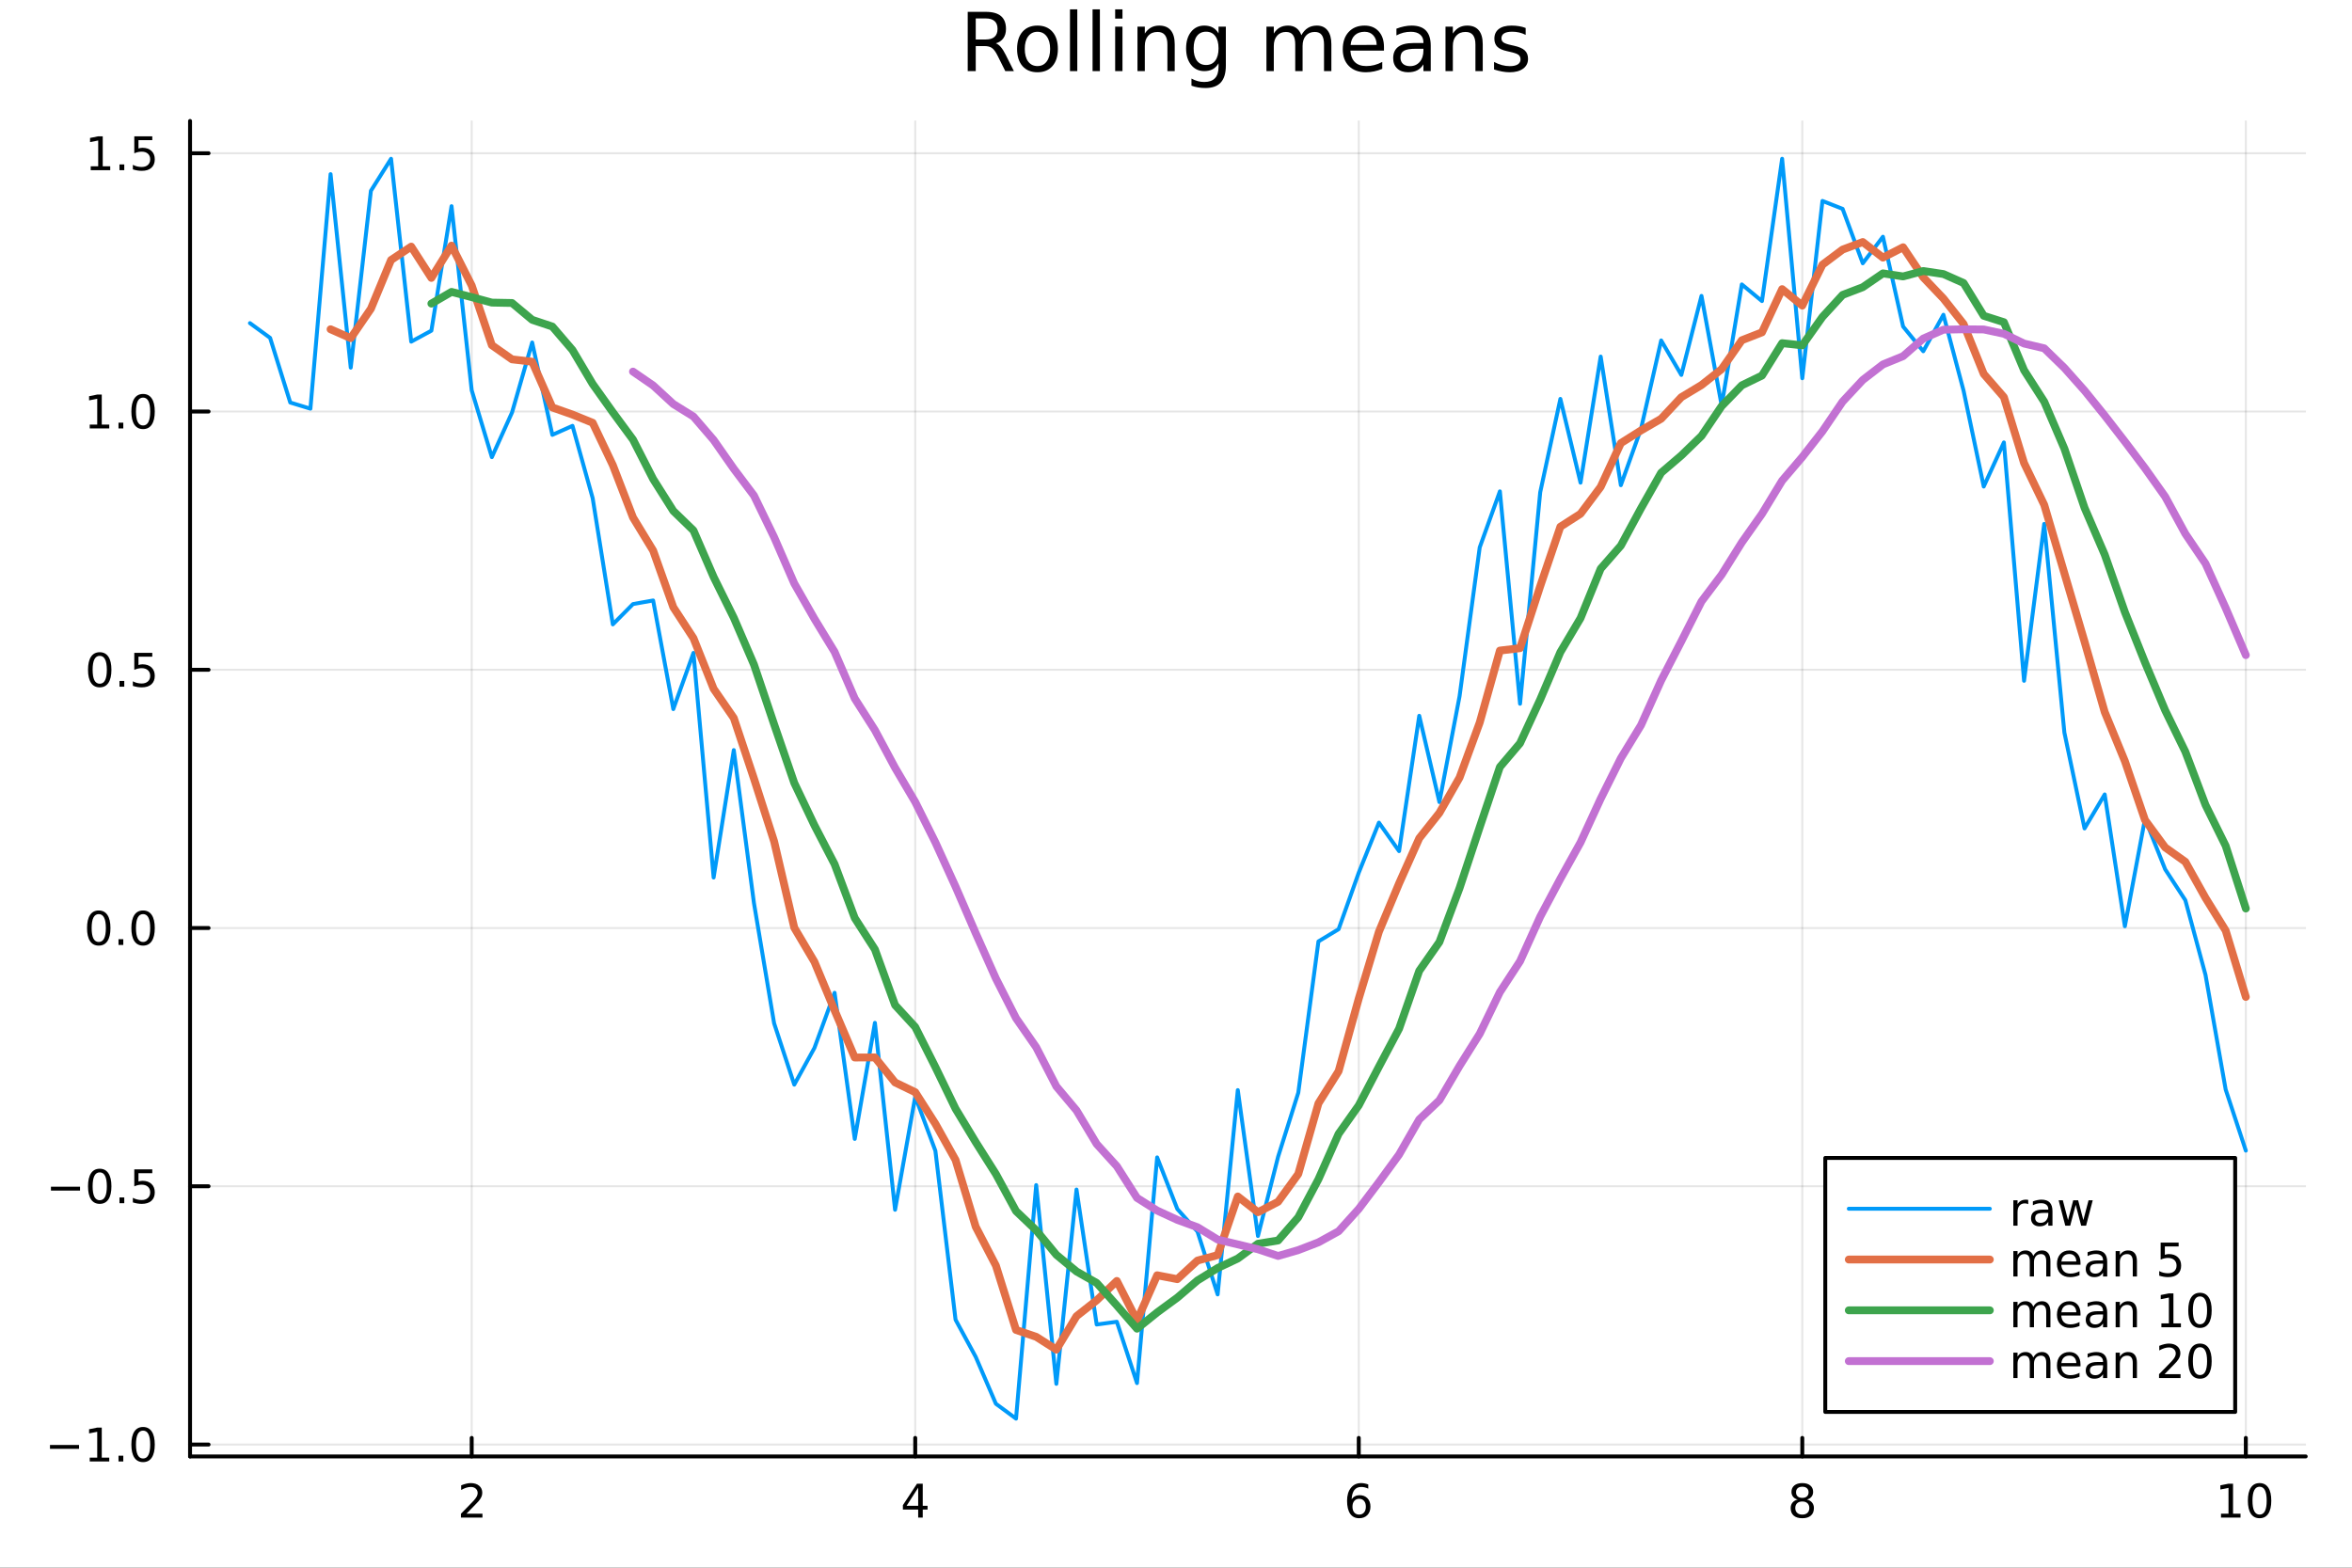 <?xml version="1.0" encoding="utf-8"?>
<svg xmlns="http://www.w3.org/2000/svg" xmlns:xlink="http://www.w3.org/1999/xlink" width="600" height="400" viewBox="0 0 2400 1600">
<rect x="0" y="0" width="2400" height="1600" fill="#333333" stroke="none"/>
<defs>
  <clipPath id="clip400">
    <rect x="0" y="0" width="2400" height="1600"/>
  </clipPath>
</defs>
<path clip-path="url(#clip400)" d="M0 1600 L2400 1600 L2400 0 L0 0  Z" fill="#ffffff" fill-rule="evenodd" fill-opacity="1"/>
<defs>
  <clipPath id="clip401">
    <rect x="480" y="0" width="1681" height="1600"/>
  </clipPath>
</defs>
<path clip-path="url(#clip400)" d="M193.936 1486.45 L2352.76 1486.45 L2352.76 123.472 L193.936 123.472  Z" fill="#ffffff" fill-rule="evenodd" fill-opacity="1"/>
<defs>
  <clipPath id="clip402">
    <rect x="193" y="123" width="2160" height="1364"/>
  </clipPath>
</defs>
<polyline clip-path="url(#clip402)" style="stroke:#000000; stroke-linecap:round; stroke-linejoin:round; stroke-width:2; stroke-opacity:0.1; fill:none" points="481.326,1486.45 481.326,123.472 "/>
<polyline clip-path="url(#clip402)" style="stroke:#000000; stroke-linecap:round; stroke-linejoin:round; stroke-width:2; stroke-opacity:0.1; fill:none" points="933.909,1486.45 933.909,123.472 "/>
<polyline clip-path="url(#clip402)" style="stroke:#000000; stroke-linecap:round; stroke-linejoin:round; stroke-width:2; stroke-opacity:0.1; fill:none" points="1386.49,1486.45 1386.49,123.472 "/>
<polyline clip-path="url(#clip402)" style="stroke:#000000; stroke-linecap:round; stroke-linejoin:round; stroke-width:2; stroke-opacity:0.1; fill:none" points="1839.07,1486.45 1839.07,123.472 "/>
<polyline clip-path="url(#clip402)" style="stroke:#000000; stroke-linecap:round; stroke-linejoin:round; stroke-width:2; stroke-opacity:0.1; fill:none" points="2291.66,1486.45 2291.66,123.472 "/>
<polyline clip-path="url(#clip400)" style="stroke:#000000; stroke-linecap:round; stroke-linejoin:round; stroke-width:4; stroke-opacity:1; fill:none" points="193.936,1486.45 2352.76,1486.45 "/>
<polyline clip-path="url(#clip400)" style="stroke:#000000; stroke-linecap:round; stroke-linejoin:round; stroke-width:4; stroke-opacity:1; fill:none" points="481.326,1486.45 481.326,1467.55 "/>
<polyline clip-path="url(#clip400)" style="stroke:#000000; stroke-linecap:round; stroke-linejoin:round; stroke-width:4; stroke-opacity:1; fill:none" points="933.909,1486.45 933.909,1467.55 "/>
<polyline clip-path="url(#clip400)" style="stroke:#000000; stroke-linecap:round; stroke-linejoin:round; stroke-width:4; stroke-opacity:1; fill:none" points="1386.49,1486.45 1386.49,1467.55 "/>
<polyline clip-path="url(#clip400)" style="stroke:#000000; stroke-linecap:round; stroke-linejoin:round; stroke-width:4; stroke-opacity:1; fill:none" points="1839.07,1486.45 1839.07,1467.55 "/>
<polyline clip-path="url(#clip400)" style="stroke:#000000; stroke-linecap:round; stroke-linejoin:round; stroke-width:4; stroke-opacity:1; fill:none" points="2291.66,1486.45 2291.66,1467.55 "/>
<path clip-path="url(#clip400)" d="M475.979 1544.91 L492.298 1544.91 L492.298 1548.85 L470.354 1548.85 L470.354 1544.91 Q473.016 1542.16 477.599 1537.53 Q482.206 1532.88 483.386 1531.53 Q485.632 1529.01 486.511 1527.27 Q487.414 1525.51 487.414 1523.82 Q487.414 1521.07 485.47 1519.33 Q483.548 1517.6 480.446 1517.6 Q478.247 1517.6 475.794 1518.36 Q473.363 1519.13 470.585 1520.68 L470.585 1515.95 Q473.409 1514.82 475.863 1514.24 Q478.317 1513.66 480.354 1513.66 Q485.724 1513.66 488.919 1516.35 Q492.113 1519.03 492.113 1523.52 Q492.113 1525.65 491.303 1527.57 Q490.516 1529.47 488.409 1532.07 Q487.831 1532.74 484.729 1535.95 Q481.627 1539.15 475.979 1544.91 Z" fill="#000000" fill-rule="nonzero" fill-opacity="1" /><path clip-path="url(#clip400)" d="M936.918 1518.36 L925.113 1536.81 L936.918 1536.81 L936.918 1518.36 M935.691 1514.29 L941.571 1514.29 L941.571 1536.81 L946.501 1536.81 L946.501 1540.7 L941.571 1540.7 L941.571 1548.85 L936.918 1548.85 L936.918 1540.7 L921.316 1540.7 L921.316 1536.19 L935.691 1514.29 Z" fill="#000000" fill-rule="nonzero" fill-opacity="1" /><path clip-path="url(#clip400)" d="M1386.9 1529.7 Q1383.75 1529.7 1381.9 1531.86 Q1380.07 1534.01 1380.07 1537.76 Q1380.07 1541.49 1381.9 1543.66 Q1383.75 1545.82 1386.9 1545.82 Q1390.04 1545.82 1391.87 1543.66 Q1393.73 1541.49 1393.73 1537.76 Q1393.73 1534.01 1391.87 1531.86 Q1390.04 1529.7 1386.9 1529.7 M1396.18 1515.05 L1396.18 1519.31 Q1394.42 1518.48 1392.61 1518.04 Q1390.83 1517.6 1389.07 1517.6 Q1384.44 1517.6 1381.99 1520.72 Q1379.56 1523.85 1379.21 1530.17 Q1380.58 1528.15 1382.64 1527.09 Q1384.7 1526 1387.17 1526 Q1392.38 1526 1395.39 1529.17 Q1398.42 1532.32 1398.42 1537.76 Q1398.42 1543.08 1395.28 1546.3 Q1392.13 1549.52 1386.9 1549.52 Q1380.9 1549.52 1377.73 1544.94 Q1374.56 1540.33 1374.56 1531.6 Q1374.56 1523.41 1378.45 1518.55 Q1382.34 1513.66 1388.89 1513.66 Q1390.65 1513.66 1392.43 1514.01 Q1394.23 1514.36 1396.18 1515.05 Z" fill="#000000" fill-rule="nonzero" fill-opacity="1" /><path clip-path="url(#clip400)" d="M1839.07 1532.44 Q1835.74 1532.44 1833.82 1534.22 Q1831.92 1536 1831.92 1539.13 Q1831.92 1542.25 1833.82 1544.03 Q1835.74 1545.82 1839.07 1545.82 Q1842.41 1545.82 1844.33 1544.03 Q1846.25 1542.23 1846.25 1539.13 Q1846.25 1536 1844.33 1534.22 Q1842.43 1532.44 1839.07 1532.44 M1834.4 1530.45 Q1831.39 1529.7 1829.7 1527.64 Q1828.03 1525.58 1828.03 1522.62 Q1828.03 1518.48 1830.97 1516.07 Q1833.94 1513.66 1839.07 1513.66 Q1844.24 1513.66 1847.18 1516.07 Q1850.12 1518.48 1850.12 1522.62 Q1850.12 1525.58 1848.43 1527.64 Q1846.76 1529.7 1843.77 1530.45 Q1847.15 1531.23 1849.03 1533.52 Q1850.93 1535.82 1850.93 1539.13 Q1850.93 1544.15 1847.85 1546.83 Q1844.79 1549.52 1839.07 1549.52 Q1833.36 1549.52 1830.28 1546.83 Q1827.22 1544.15 1827.22 1539.13 Q1827.22 1535.82 1829.12 1533.52 Q1831.02 1531.23 1834.4 1530.45 M1832.69 1523.06 Q1832.69 1525.75 1834.35 1527.25 Q1836.04 1528.76 1839.07 1528.76 Q1842.08 1528.76 1843.77 1527.25 Q1845.49 1525.75 1845.49 1523.06 Q1845.49 1520.38 1843.77 1518.87 Q1842.08 1517.37 1839.07 1517.37 Q1836.04 1517.37 1834.35 1518.87 Q1832.69 1520.38 1832.69 1523.06 Z" fill="#000000" fill-rule="nonzero" fill-opacity="1" /><path clip-path="url(#clip400)" d="M2266.34 1544.91 L2273.98 1544.91 L2273.98 1518.55 L2265.67 1520.21 L2265.67 1515.95 L2273.94 1514.29 L2278.61 1514.29 L2278.61 1544.91 L2286.25 1544.91 L2286.25 1548.85 L2266.34 1548.85 L2266.34 1544.91 Z" fill="#000000" fill-rule="nonzero" fill-opacity="1" /><path clip-path="url(#clip400)" d="M2305.7 1517.37 Q2302.09 1517.37 2300.26 1520.93 Q2298.45 1524.47 2298.45 1531.6 Q2298.45 1538.71 2300.26 1542.27 Q2302.09 1545.82 2305.7 1545.82 Q2309.33 1545.82 2311.14 1542.27 Q2312.96 1538.71 2312.96 1531.6 Q2312.96 1524.47 2311.14 1520.93 Q2309.33 1517.37 2305.7 1517.37 M2305.7 1513.66 Q2311.51 1513.66 2314.56 1518.27 Q2317.64 1522.85 2317.64 1531.6 Q2317.64 1540.33 2314.56 1544.94 Q2311.51 1549.52 2305.7 1549.52 Q2299.89 1549.52 2296.81 1544.94 Q2293.75 1540.33 2293.75 1531.6 Q2293.75 1522.85 2296.81 1518.27 Q2299.89 1513.66 2305.7 1513.66 Z" fill="#000000" fill-rule="nonzero" fill-opacity="1" /><polyline clip-path="url(#clip402)" style="stroke:#000000; stroke-linecap:round; stroke-linejoin:round; stroke-width:2; stroke-opacity:0.1; fill:none" points="193.936,1474.31 2352.76,1474.31 "/>
<polyline clip-path="url(#clip402)" style="stroke:#000000; stroke-linecap:round; stroke-linejoin:round; stroke-width:2; stroke-opacity:0.1; fill:none" points="193.936,1210.73 2352.76,1210.73 "/>
<polyline clip-path="url(#clip402)" style="stroke:#000000; stroke-linecap:round; stroke-linejoin:round; stroke-width:2; stroke-opacity:0.1; fill:none" points="193.936,947.15 2352.76,947.15 "/>
<polyline clip-path="url(#clip402)" style="stroke:#000000; stroke-linecap:round; stroke-linejoin:round; stroke-width:2; stroke-opacity:0.1; fill:none" points="193.936,683.57 2352.76,683.57 "/>
<polyline clip-path="url(#clip402)" style="stroke:#000000; stroke-linecap:round; stroke-linejoin:round; stroke-width:2; stroke-opacity:0.1; fill:none" points="193.936,419.991 2352.76,419.991 "/>
<polyline clip-path="url(#clip402)" style="stroke:#000000; stroke-linecap:round; stroke-linejoin:round; stroke-width:2; stroke-opacity:0.1; fill:none" points="193.936,156.411 2352.76,156.411 "/>
<polyline clip-path="url(#clip400)" style="stroke:#000000; stroke-linecap:round; stroke-linejoin:round; stroke-width:4; stroke-opacity:1; fill:none" points="193.936,1486.45 193.936,123.472 "/>
<polyline clip-path="url(#clip400)" style="stroke:#000000; stroke-linecap:round; stroke-linejoin:round; stroke-width:4; stroke-opacity:1; fill:none" points="193.936,1474.31 212.834,1474.31 "/>
<polyline clip-path="url(#clip400)" style="stroke:#000000; stroke-linecap:round; stroke-linejoin:round; stroke-width:4; stroke-opacity:1; fill:none" points="193.936,1210.73 212.834,1210.73 "/>
<polyline clip-path="url(#clip400)" style="stroke:#000000; stroke-linecap:round; stroke-linejoin:round; stroke-width:4; stroke-opacity:1; fill:none" points="193.936,947.15 212.834,947.15 "/>
<polyline clip-path="url(#clip400)" style="stroke:#000000; stroke-linecap:round; stroke-linejoin:round; stroke-width:4; stroke-opacity:1; fill:none" points="193.936,683.57 212.834,683.57 "/>
<polyline clip-path="url(#clip400)" style="stroke:#000000; stroke-linecap:round; stroke-linejoin:round; stroke-width:4; stroke-opacity:1; fill:none" points="193.936,419.991 212.834,419.991 "/>
<polyline clip-path="url(#clip400)" style="stroke:#000000; stroke-linecap:round; stroke-linejoin:round; stroke-width:4; stroke-opacity:1; fill:none" points="193.936,156.411 212.834,156.411 "/>
<path clip-path="url(#clip400)" d="M50.992 1474.76 L80.668 1474.76 L80.668 1478.7 L50.992 1478.7 L50.992 1474.76 Z" fill="#000000" fill-rule="nonzero" fill-opacity="1" /><path clip-path="url(#clip400)" d="M91.571 1487.65 L99.21 1487.65 L99.21 1461.29 L90.899 1462.96 L90.899 1458.7 L99.163 1457.03 L103.839 1457.03 L103.839 1487.65 L111.478 1487.65 L111.478 1491.59 L91.571 1491.59 L91.571 1487.65 Z" fill="#000000" fill-rule="nonzero" fill-opacity="1" /><path clip-path="url(#clip400)" d="M120.922 1485.71 L125.807 1485.71 L125.807 1491.59 L120.922 1491.59 L120.922 1485.71 Z" fill="#000000" fill-rule="nonzero" fill-opacity="1" /><path clip-path="url(#clip400)" d="M145.992 1460.11 Q142.381 1460.11 140.552 1463.67 Q138.746 1467.22 138.746 1474.34 Q138.746 1481.45 140.552 1485.02 Q142.381 1488.56 145.992 1488.56 Q149.626 1488.56 151.431 1485.02 Q153.26 1481.45 153.26 1474.34 Q153.26 1467.22 151.431 1463.67 Q149.626 1460.11 145.992 1460.11 M145.992 1456.4 Q151.802 1456.4 154.857 1461.01 Q157.936 1465.59 157.936 1474.34 Q157.936 1483.07 154.857 1487.68 Q151.802 1492.26 145.992 1492.26 Q140.181 1492.26 137.103 1487.68 Q134.047 1483.07 134.047 1474.34 Q134.047 1465.59 137.103 1461.01 Q140.181 1456.4 145.992 1456.4 Z" fill="#000000" fill-rule="nonzero" fill-opacity="1" /><path clip-path="url(#clip400)" d="M51.987 1211.18 L81.663 1211.18 L81.663 1215.12 L51.987 1215.12 L51.987 1211.18 Z" fill="#000000" fill-rule="nonzero" fill-opacity="1" /><path clip-path="url(#clip400)" d="M101.756 1196.53 Q98.145 1196.53 96.316 1200.09 Q94.51 1203.64 94.51 1210.76 Q94.51 1217.87 96.316 1221.44 Q98.145 1224.98 101.756 1224.98 Q105.39 1224.98 107.196 1221.44 Q109.024 1217.87 109.024 1210.76 Q109.024 1203.64 107.196 1200.09 Q105.39 1196.53 101.756 1196.53 M101.756 1192.83 Q107.566 1192.83 110.621 1197.43 Q113.7 1202.01 113.7 1210.76 Q113.7 1219.49 110.621 1224.1 Q107.566 1228.68 101.756 1228.68 Q95.946 1228.68 92.867 1224.1 Q89.811 1219.49 89.811 1210.76 Q89.811 1202.01 92.867 1197.43 Q95.946 1192.83 101.756 1192.83 Z" fill="#000000" fill-rule="nonzero" fill-opacity="1" /><path clip-path="url(#clip400)" d="M121.918 1222.13 L126.802 1222.13 L126.802 1228.01 L121.918 1228.01 L121.918 1222.13 Z" fill="#000000" fill-rule="nonzero" fill-opacity="1" /><path clip-path="url(#clip400)" d="M137.033 1193.45 L155.39 1193.45 L155.39 1197.39 L141.316 1197.39 L141.316 1205.86 Q142.334 1205.51 143.353 1205.35 Q144.371 1205.16 145.39 1205.16 Q151.177 1205.16 154.556 1208.33 Q157.936 1211.51 157.936 1216.92 Q157.936 1222.5 154.464 1225.6 Q150.992 1228.68 144.672 1228.68 Q142.496 1228.68 140.228 1228.31 Q137.982 1227.94 135.575 1227.2 L135.575 1222.5 Q137.658 1223.64 139.881 1224.19 Q142.103 1224.75 144.58 1224.75 Q148.584 1224.75 150.922 1222.64 Q153.26 1220.53 153.26 1216.92 Q153.26 1213.31 150.922 1211.2 Q148.584 1209.1 144.58 1209.1 Q142.705 1209.1 140.83 1209.51 Q138.978 1209.93 137.033 1210.81 L137.033 1193.45 Z" fill="#000000" fill-rule="nonzero" fill-opacity="1" /><path clip-path="url(#clip400)" d="M100.76 932.949 Q97.149 932.949 95.321 936.514 Q93.515 940.055 93.515 947.185 Q93.515 954.291 95.321 957.856 Q97.149 961.398 100.76 961.398 Q104.395 961.398 106.2 957.856 Q108.029 954.291 108.029 947.185 Q108.029 940.055 106.2 936.514 Q104.395 932.949 100.76 932.949 M100.76 929.245 Q106.571 929.245 109.626 933.852 Q112.705 938.435 112.705 947.185 Q112.705 955.912 109.626 960.518 Q106.571 965.102 100.76 965.102 Q94.95 965.102 91.871 960.518 Q88.816 955.912 88.816 947.185 Q88.816 938.435 91.871 933.852 Q94.95 929.245 100.76 929.245 Z" fill="#000000" fill-rule="nonzero" fill-opacity="1" /><path clip-path="url(#clip400)" d="M120.922 958.551 L125.807 958.551 L125.807 964.43 L120.922 964.43 L120.922 958.551 Z" fill="#000000" fill-rule="nonzero" fill-opacity="1" /><path clip-path="url(#clip400)" d="M145.992 932.949 Q142.381 932.949 140.552 936.514 Q138.746 940.055 138.746 947.185 Q138.746 954.291 140.552 957.856 Q142.381 961.398 145.992 961.398 Q149.626 961.398 151.431 957.856 Q153.26 954.291 153.26 947.185 Q153.26 940.055 151.431 936.514 Q149.626 932.949 145.992 932.949 M145.992 929.245 Q151.802 929.245 154.857 933.852 Q157.936 938.435 157.936 947.185 Q157.936 955.912 154.857 960.518 Q151.802 965.102 145.992 965.102 Q140.181 965.102 137.103 960.518 Q134.047 955.912 134.047 947.185 Q134.047 938.435 137.103 933.852 Q140.181 929.245 145.992 929.245 Z" fill="#000000" fill-rule="nonzero" fill-opacity="1" /><path clip-path="url(#clip400)" d="M101.756 669.369 Q98.145 669.369 96.316 672.934 Q94.51 676.476 94.51 683.605 Q94.51 690.712 96.316 694.276 Q98.145 697.818 101.756 697.818 Q105.39 697.818 107.196 694.276 Q109.024 690.712 109.024 683.605 Q109.024 676.476 107.196 672.934 Q105.39 669.369 101.756 669.369 M101.756 665.665 Q107.566 665.665 110.621 670.272 Q113.7 674.855 113.7 683.605 Q113.7 692.332 110.621 696.938 Q107.566 701.522 101.756 701.522 Q95.946 701.522 92.867 696.938 Q89.811 692.332 89.811 683.605 Q89.811 674.855 92.867 670.272 Q95.946 665.665 101.756 665.665 Z" fill="#000000" fill-rule="nonzero" fill-opacity="1" /><path clip-path="url(#clip400)" d="M121.918 694.971 L126.802 694.971 L126.802 700.85 L121.918 700.85 L121.918 694.971 Z" fill="#000000" fill-rule="nonzero" fill-opacity="1" /><path clip-path="url(#clip400)" d="M137.033 666.29 L155.39 666.29 L155.39 670.226 L141.316 670.226 L141.316 678.698 Q142.334 678.351 143.353 678.189 Q144.371 678.003 145.39 678.003 Q151.177 678.003 154.556 681.175 Q157.936 684.346 157.936 689.763 Q157.936 695.341 154.464 698.443 Q150.992 701.522 144.672 701.522 Q142.496 701.522 140.228 701.151 Q137.982 700.781 135.575 700.04 L135.575 695.341 Q137.658 696.475 139.881 697.031 Q142.103 697.587 144.58 697.587 Q148.584 697.587 150.922 695.48 Q153.26 693.374 153.26 689.763 Q153.26 686.151 150.922 684.045 Q148.584 681.938 144.58 681.938 Q142.705 681.938 140.83 682.355 Q138.978 682.772 137.033 683.651 L137.033 666.29 Z" fill="#000000" fill-rule="nonzero" fill-opacity="1" /><path clip-path="url(#clip400)" d="M91.571 433.335 L99.21 433.335 L99.21 406.97 L90.899 408.637 L90.899 404.377 L99.163 402.711 L103.839 402.711 L103.839 433.335 L111.478 433.335 L111.478 437.271 L91.571 437.271 L91.571 433.335 Z" fill="#000000" fill-rule="nonzero" fill-opacity="1" /><path clip-path="url(#clip400)" d="M120.922 431.391 L125.807 431.391 L125.807 437.271 L120.922 437.271 L120.922 431.391 Z" fill="#000000" fill-rule="nonzero" fill-opacity="1" /><path clip-path="url(#clip400)" d="M145.992 405.789 Q142.381 405.789 140.552 409.354 Q138.746 412.896 138.746 420.025 Q138.746 427.132 140.552 430.697 Q142.381 434.238 145.992 434.238 Q149.626 434.238 151.431 430.697 Q153.26 427.132 153.26 420.025 Q153.26 412.896 151.431 409.354 Q149.626 405.789 145.992 405.789 M145.992 402.086 Q151.802 402.086 154.857 406.692 Q157.936 411.275 157.936 420.025 Q157.936 428.752 154.857 433.359 Q151.802 437.942 145.992 437.942 Q140.181 437.942 137.103 433.359 Q134.047 428.752 134.047 420.025 Q134.047 411.275 137.103 406.692 Q140.181 402.086 145.992 402.086 Z" fill="#000000" fill-rule="nonzero" fill-opacity="1" /><path clip-path="url(#clip400)" d="M92.566 169.756 L100.205 169.756 L100.205 143.39 L91.895 145.057 L91.895 140.797 L100.159 139.131 L104.834 139.131 L104.834 169.756 L112.473 169.756 L112.473 173.691 L92.566 173.691 L92.566 169.756 Z" fill="#000000" fill-rule="nonzero" fill-opacity="1" /><path clip-path="url(#clip400)" d="M121.918 167.811 L126.802 167.811 L126.802 173.691 L121.918 173.691 L121.918 167.811 Z" fill="#000000" fill-rule="nonzero" fill-opacity="1" /><path clip-path="url(#clip400)" d="M137.033 139.131 L155.39 139.131 L155.39 143.066 L141.316 143.066 L141.316 151.538 Q142.334 151.191 143.353 151.029 Q144.371 150.844 145.39 150.844 Q151.177 150.844 154.556 154.015 Q157.936 157.186 157.936 162.603 Q157.936 168.182 154.464 171.283 Q150.992 174.362 144.672 174.362 Q142.496 174.362 140.228 173.992 Q137.982 173.621 135.575 172.881 L135.575 168.182 Q137.658 169.316 139.881 169.871 Q142.103 170.427 144.58 170.427 Q148.584 170.427 150.922 168.32 Q153.26 166.214 153.26 162.603 Q153.26 158.992 150.922 156.885 Q148.584 154.779 144.58 154.779 Q142.705 154.779 140.83 155.196 Q138.978 155.612 137.033 156.492 L137.033 139.131 Z" fill="#000000" fill-rule="nonzero" fill-opacity="1" /><path clip-path="url(#clip400)" d="M1016.15 44.22 Q1018.79 45.111 1021.26 48.028 Q1023.77 50.944 1026.28 56.048 L1034.59 72.576 L1025.8 72.576 L1018.06 57.061 Q1015.06 50.985 1012.22 49 Q1009.43 47.015 1004.57 47.015 L995.656 47.015 L995.656 72.576 L987.474 72.576 L987.474 12.096 L1005.95 12.096 Q1016.32 12.096 1021.42 16.43 Q1026.52 20.765 1026.52 29.515 Q1026.52 35.227 1023.85 38.994 Q1021.22 42.761 1016.15 44.22 M995.656 18.82 L995.656 40.29 L1005.95 40.29 Q1011.86 40.29 1014.86 37.576 Q1017.9 34.822 1017.9 29.515 Q1017.9 24.208 1014.86 21.535 Q1011.86 18.82 1005.95 18.82 L995.656 18.82 Z" fill="#000000" fill-rule="nonzero" fill-opacity="1" /><path clip-path="url(#clip400)" d="M1058.65 32.431 Q1052.65 32.431 1049.17 37.131 Q1045.69 41.789 1045.69 49.931 Q1045.69 58.074 1049.13 62.773 Q1052.61 67.431 1058.65 67.431 Q1064.6 67.431 1068.09 62.732 Q1071.57 58.033 1071.57 49.931 Q1071.57 41.87 1068.09 37.171 Q1064.6 32.431 1058.65 32.431 M1058.65 26.112 Q1068.37 26.112 1073.92 32.431 Q1079.47 38.751 1079.47 49.931 Q1079.47 61.071 1073.92 67.431 Q1068.37 73.751 1058.65 73.751 Q1048.89 73.751 1043.34 67.431 Q1037.83 61.071 1037.83 49.931 Q1037.83 38.751 1043.34 32.431 Q1048.89 26.112 1058.65 26.112 Z" fill="#000000" fill-rule="nonzero" fill-opacity="1" /><path clip-path="url(#clip400)" d="M1091.82 9.544 L1099.28 9.544 L1099.28 72.576 L1091.82 72.576 L1091.82 9.544 Z" fill="#000000" fill-rule="nonzero" fill-opacity="1" /><path clip-path="url(#clip400)" d="M1114.87 9.544 L1122.33 9.544 L1122.33 72.576 L1114.87 72.576 L1114.87 9.544 Z" fill="#000000" fill-rule="nonzero" fill-opacity="1" /><path clip-path="url(#clip400)" d="M1137.92 27.206 L1145.38 27.206 L1145.38 72.576 L1137.92 72.576 L1137.92 27.206 M1137.92 9.544 L1145.38 9.544 L1145.38 18.983 L1137.92 18.983 L1137.92 9.544 Z" fill="#000000" fill-rule="nonzero" fill-opacity="1" /><path clip-path="url(#clip400)" d="M1198.69 45.192 L1198.69 72.576 L1191.23 72.576 L1191.23 45.435 Q1191.23 38.994 1188.72 35.794 Q1186.21 32.594 1181.19 32.594 Q1175.15 32.594 1171.67 36.442 Q1168.18 40.29 1168.18 46.934 L1168.18 72.576 L1160.69 72.576 L1160.69 27.206 L1168.18 27.206 L1168.18 34.254 Q1170.86 30.163 1174.46 28.138 Q1178.11 26.112 1182.85 26.112 Q1190.67 26.112 1194.68 30.973 Q1198.69 35.794 1198.69 45.192 Z" fill="#000000" fill-rule="nonzero" fill-opacity="1" /><path clip-path="url(#clip400)" d="M1243.41 49.364 Q1243.41 41.263 1240.05 36.806 Q1236.73 32.35 1230.69 32.35 Q1224.69 32.35 1221.33 36.806 Q1218.01 41.263 1218.01 49.364 Q1218.01 57.426 1221.33 61.882 Q1224.69 66.338 1230.69 66.338 Q1236.73 66.338 1240.05 61.882 Q1243.41 57.426 1243.41 49.364 M1250.86 66.945 Q1250.86 78.531 1245.72 84.162 Q1240.57 89.833 1229.96 89.833 Q1226.03 89.833 1222.55 89.225 Q1219.06 88.658 1215.78 87.443 L1215.78 80.192 Q1219.06 81.974 1222.26 82.825 Q1225.46 83.675 1228.79 83.675 Q1236.12 83.675 1239.76 79.827 Q1243.41 76.019 1243.41 68.282 L1243.41 64.596 Q1241.1 68.606 1237.5 70.591 Q1233.89 72.576 1228.87 72.576 Q1220.52 72.576 1215.42 66.216 Q1210.31 59.856 1210.31 49.364 Q1210.31 38.832 1215.42 32.472 Q1220.52 26.112 1228.87 26.112 Q1233.89 26.112 1237.5 28.097 Q1241.1 30.082 1243.41 34.092 L1243.41 27.206 L1250.86 27.206 L1250.86 66.945 Z" fill="#000000" fill-rule="nonzero" fill-opacity="1" /><path clip-path="url(#clip400)" d="M1327.91 35.915 Q1330.71 30.892 1334.6 28.502 Q1338.48 26.112 1343.75 26.112 Q1350.84 26.112 1354.69 31.095 Q1358.54 36.037 1358.54 45.192 L1358.54 72.576 L1351.04 72.576 L1351.04 45.435 Q1351.04 38.913 1348.73 35.753 Q1346.42 32.594 1341.68 32.594 Q1335.89 32.594 1332.53 36.442 Q1329.17 40.29 1329.17 46.934 L1329.17 72.576 L1321.67 72.576 L1321.67 45.435 Q1321.67 38.873 1319.36 35.753 Q1317.06 32.594 1312.23 32.594 Q1306.52 32.594 1303.16 36.482 Q1299.8 40.331 1299.8 46.934 L1299.8 72.576 L1292.3 72.576 L1292.3 27.206 L1299.8 27.206 L1299.8 34.254 Q1302.35 30.082 1305.92 28.097 Q1309.48 26.112 1314.38 26.112 Q1319.32 26.112 1322.77 28.624 Q1326.25 31.135 1327.91 35.915 Z" fill="#000000" fill-rule="nonzero" fill-opacity="1" /><path clip-path="url(#clip400)" d="M1412.21 48.028 L1412.21 51.673 L1377.94 51.673 Q1378.43 59.37 1382.56 63.421 Q1386.73 67.431 1394.14 67.431 Q1398.44 67.431 1402.45 66.378 Q1406.5 65.325 1410.47 63.218 L1410.47 70.267 Q1406.46 71.968 1402.25 72.86 Q1398.03 73.751 1393.7 73.751 Q1382.84 73.751 1376.48 67.431 Q1370.16 61.112 1370.16 50.337 Q1370.16 39.197 1376.16 32.675 Q1382.19 26.112 1392.4 26.112 Q1401.56 26.112 1406.86 32.026 Q1412.21 37.9 1412.21 48.028 M1404.76 45.84 Q1404.68 39.723 1401.31 36.077 Q1397.99 32.431 1392.48 32.431 Q1386.24 32.431 1382.48 35.956 Q1378.75 39.48 1378.18 45.88 L1404.76 45.84 Z" fill="#000000" fill-rule="nonzero" fill-opacity="1" /><path clip-path="url(#clip400)" d="M1445.06 49.769 Q1436.03 49.769 1432.55 51.835 Q1429.06 53.901 1429.06 58.884 Q1429.06 62.854 1431.66 65.203 Q1434.29 67.512 1438.78 67.512 Q1444.98 67.512 1448.71 63.137 Q1452.48 58.722 1452.48 51.43 L1452.48 49.769 L1445.06 49.769 M1459.93 46.691 L1459.93 72.576 L1452.48 72.576 L1452.48 65.689 Q1449.92 69.821 1446.12 71.806 Q1442.31 73.751 1436.8 73.751 Q1429.83 73.751 1425.7 69.862 Q1421.61 65.933 1421.61 59.37 Q1421.61 51.714 1426.71 47.825 Q1431.86 43.936 1442.03 43.936 L1452.48 43.936 L1452.48 43.207 Q1452.48 38.062 1449.07 35.267 Q1445.71 32.431 1439.6 32.431 Q1435.71 32.431 1432.02 33.363 Q1428.33 34.295 1424.93 36.158 L1424.93 29.272 Q1429.02 27.692 1432.87 26.922 Q1436.72 26.112 1440.36 26.112 Q1450.21 26.112 1455.07 31.216 Q1459.93 36.32 1459.93 46.691 Z" fill="#000000" fill-rule="nonzero" fill-opacity="1" /><path clip-path="url(#clip400)" d="M1513 45.192 L1513 72.576 L1505.54 72.576 L1505.54 45.435 Q1505.54 38.994 1503.03 35.794 Q1500.52 32.594 1495.5 32.594 Q1489.46 32.594 1485.98 36.442 Q1482.49 40.29 1482.49 46.934 L1482.49 72.576 L1475 72.576 L1475 27.206 L1482.49 27.206 L1482.49 34.254 Q1485.17 30.163 1488.77 28.138 Q1492.42 26.112 1497.16 26.112 Q1504.98 26.112 1508.99 30.973 Q1513 35.794 1513 45.192 Z" fill="#000000" fill-rule="nonzero" fill-opacity="1" /><path clip-path="url(#clip400)" d="M1556.79 28.543 L1556.79 35.591 Q1553.63 33.971 1550.23 33.161 Q1546.82 32.35 1543.18 32.35 Q1537.63 32.35 1534.83 34.052 Q1532.08 35.753 1532.08 39.156 Q1532.08 41.749 1534.06 43.248 Q1536.05 44.706 1542.04 46.043 L1544.59 46.61 Q1552.53 48.311 1555.86 51.43 Q1559.22 54.509 1559.22 60.059 Q1559.22 66.378 1554.2 70.064 Q1549.21 73.751 1540.46 73.751 Q1536.82 73.751 1532.85 73.022 Q1528.92 72.333 1524.54 70.915 L1524.54 63.218 Q1528.67 65.365 1532.68 66.459 Q1536.7 67.512 1540.62 67.512 Q1545.89 67.512 1548.73 65.73 Q1551.56 63.907 1551.56 60.626 Q1551.56 57.588 1549.5 55.967 Q1547.47 54.347 1540.54 52.848 L1537.95 52.24 Q1531.02 50.782 1527.95 47.785 Q1524.87 44.746 1524.87 39.48 Q1524.87 33.08 1529.4 29.596 Q1533.94 26.112 1542.29 26.112 Q1546.42 26.112 1550.06 26.72 Q1553.71 27.327 1556.79 28.543 Z" fill="#000000" fill-rule="nonzero" fill-opacity="1" /><polyline clip-path="url(#clip402)" style="stroke:#009af9; stroke-linecap:round; stroke-linejoin:round; stroke-width:4; stroke-opacity:1; fill:none" points="255.035,329.795 275.607,344.828 296.179,410.819 316.751,417.096 337.322,177.744 357.894,375.207 378.466,194.777 399.038,162.047 419.61,348.689 440.182,337.484 460.754,210.422 481.326,398.317 501.898,466.584 522.47,420.992 543.042,349.544 563.614,443.827 584.186,434.625 604.758,508.412 625.33,637.253 645.902,616.506 666.474,612.839 687.046,723.708 707.617,666.35 728.189,895.598 748.761,765.563 769.333,921.623 789.905,1044.37 810.477,1106.98 831.049,1069.56 851.621,1013.24 872.193,1162.39 892.765,1043.93 913.337,1234.71 933.909,1119.24 954.481,1174.52 975.053,1346.91 995.625,1384.83 1016.2,1432.69 1036.77,1447.87 1057.34,1209.52 1077.91,1412.35 1098.48,1214.05 1119.06,1351.81 1139.63,1349.01 1160.2,1411.61 1180.77,1181.27 1201.34,1233.91 1221.92,1256.94 1242.49,1321.1 1263.06,1112.58 1283.63,1261.48 1304.2,1180.55 1324.78,1115.21 1345.35,960.818 1365.92,948.349 1386.49,890.656 1407.06,839.598 1427.64,868.656 1448.21,730.56 1468.78,818.64 1489.35,710.576 1509.92,558.677 1530.5,501.474 1551.07,718.252 1571.64,502.449 1592.21,407.129 1612.78,492.615 1633.35,363.929 1653.93,495.199 1674.5,437.658 1695.07,347.48 1715.64,382.672 1736.21,301.999 1756.79,413.861 1777.36,290.271 1797.93,307.291 1818.5,162.05 1839.07,386.053 1859.65,205.067 1880.22,213.166 1900.79,268.723 1921.36,241.603 1941.93,333.221 1962.51,358.484 1983.08,321.243 2003.65,398.773 2024.22,496.571 2044.79,451.544 2065.37,694.843 2085.94,534.698 2106.51,747.646 2127.08,845.517 2147.65,810.81 2168.23,945.336 2188.8,835.656 2209.37,887.264 2229.94,918.774 2250.51,994.993 2271.09,1111.98 2291.66,1174.34 "/>
<polyline clip-path="url(#clip402)" style="stroke:#e26f46; stroke-linecap:round; stroke-linejoin:round; stroke-width:8; stroke-opacity:1; fill:none" points="337.322,336.056 357.894,345.139 378.466,315.129 399.038,265.374 419.61,251.693 440.182,283.641 460.754,250.684 481.326,291.392 501.898,352.299 522.47,366.76 543.042,369.172 563.614,415.853 584.186,423.115 604.758,431.48 625.33,474.732 645.902,528.125 666.474,561.927 687.046,619.744 707.617,651.331 728.189,703 748.761,732.812 769.333,794.568 789.905,858.701 810.477,946.826 831.049,981.618 851.621,1031.15 872.193,1079.31 892.765,1079.22 913.337,1104.77 933.909,1114.7 954.481,1146.96 975.053,1183.86 995.625,1252.04 1016.2,1291.64 1036.77,1357.36 1057.34,1364.36 1077.91,1377.45 1098.48,1343.3 1119.06,1327.12 1139.63,1307.35 1160.2,1347.77 1180.77,1301.55 1201.34,1305.52 1221.92,1286.55 1242.49,1280.97 1263.06,1221.16 1283.63,1237.2 1304.2,1226.53 1324.78,1198.18 1345.35,1126.13 1365.92,1093.28 1386.49,1019.12 1407.06,950.926 1427.64,901.616 1448.21,855.564 1468.78,829.622 1489.35,793.606 1509.92,737.422 1530.5,663.986 1551.07,661.524 1571.64,598.286 1592.21,537.596 1612.78,524.384 1633.35,496.875 1653.93,452.264 1674.5,439.306 1695.07,427.376 1715.64,405.388 1736.21,393.002 1756.79,376.734 1777.36,347.257 1797.93,339.219 1818.5,295.094 1839.07,311.905 1859.65,270.146 1880.22,254.725 1900.79,247.012 1921.36,262.922 1941.93,252.356 1962.51,283.039 1983.08,304.655 2003.65,330.665 2024.22,381.659 2044.79,405.323 2065.37,472.595 2085.94,515.286 2106.51,585.061 2127.08,654.85 2147.65,726.703 2168.23,776.801 2188.8,836.993 2209.37,864.917 2229.94,879.568 2250.51,916.404 2271.09,949.734 2291.66,1017.47 "/>
<polyline clip-path="url(#clip402)" style="stroke:#3da44d; stroke-linecap:round; stroke-linejoin:round; stroke-width:8; stroke-opacity:1; fill:none" points="440.182,309.849 460.754,297.911 481.326,303.26 501.898,308.837 522.47,309.226 543.042,326.406 563.614,333.268 584.186,357.253 604.758,391.89 625.33,420.746 645.902,448.648 666.474,488.89 687.046,521.429 707.617,541.406 728.189,588.866 748.761,630.468 769.333,678.248 789.905,739.222 810.477,799.079 831.049,842.309 851.621,881.983 872.193,936.937 892.765,968.96 913.337,1025.8 933.909,1048.16 954.481,1089.06 975.053,1131.58 995.625,1165.63 1016.2,1198.2 1036.77,1236.03 1057.34,1255.66 1077.91,1280.66 1098.48,1297.67 1119.06,1309.38 1139.63,1332.36 1160.2,1356.07 1180.77,1339.5 1201.34,1324.41 1221.92,1306.83 1242.49,1294.16 1263.06,1284.46 1283.63,1269.38 1304.2,1266.03 1324.78,1242.37 1345.35,1203.55 1365.92,1157.22 1386.49,1128.16 1407.06,1088.73 1427.64,1049.9 1448.21,990.846 1468.78,961.452 1489.35,906.361 1509.92,844.174 1530.5,782.801 1551.07,758.544 1571.64,713.954 1592.21,665.601 1612.78,630.903 1633.35,580.43 1653.93,556.894 1674.5,518.796 1695.07,482.486 1715.64,464.886 1736.21,444.938 1756.79,414.499 1777.36,393.281 1797.93,383.298 1818.5,350.241 1839.07,352.453 1859.65,323.44 1880.22,300.991 1900.79,293.115 1921.36,279.008 1941.93,282.13 1962.51,276.593 1983.08,279.69 2003.65,288.838 2024.22,322.29 2044.79,328.84 2065.37,377.817 2085.94,409.971 2106.51,457.863 2127.08,518.254 2147.65,566.013 2168.23,624.698 2188.8,676.139 2209.37,724.989 2229.94,767.209 2250.51,821.554 2271.09,863.267 2291.66,927.232 "/>
<polyline clip-path="url(#clip402)" style="stroke:#c271d2; stroke-linecap:round; stroke-linejoin:round; stroke-width:8; stroke-opacity:1; fill:none" points="645.902,379.249 666.474,393.401 687.046,412.345 707.617,425.121 728.189,449.046 748.761,478.437 769.333,505.758 789.905,548.238 810.477,595.484 831.049,631.528 851.621,665.316 872.193,712.914 892.765,745.195 913.337,783.601 933.909,818.514 954.481,859.762 975.053,904.916 995.625,952.426 1016.2,998.641 1036.77,1039.17 1057.34,1068.82 1077.91,1108.8 1098.48,1133.31 1119.06,1167.59 1139.63,1190.26 1160.2,1222.56 1180.77,1235.54 1201.34,1245.02 1221.92,1252.52 1242.49,1265.1 1263.06,1270.06 1283.63,1275.02 1304.2,1281.85 1324.78,1275.87 1345.35,1267.95 1365.92,1256.64 1386.49,1233.83 1407.06,1206.57 1427.64,1178.37 1448.21,1142.5 1468.78,1122.96 1489.35,1087.87 1509.92,1055.1 1530.5,1012.58 1551.07,981.045 1571.64,935.587 1592.21,896.88 1612.78,859.815 1633.35,815.165 1653.93,773.87 1674.5,740.124 1695.07,694.424 1715.64,654.53 1736.21,613.869 1756.79,586.522 1777.36,553.618 1797.93,524.449 1818.5,490.572 1839.07,466.442 1859.65,440.167 1880.22,409.893 1900.79,387.801 1921.36,371.947 1941.93,363.534 1962.51,345.546 1983.08,336.486 2003.65,336.068 2024.22,336.266 2044.79,340.647 2065.37,350.629 2085.94,355.481 2106.51,375.489 2127.08,398.631 2147.65,424.072 2168.23,450.646 2188.8,477.915 2209.37,506.913 2229.94,544.75 2250.51,575.197 2271.09,620.542 2291.66,668.601 "/>
<path clip-path="url(#clip400)" d="M1862.53 1441.02 L2280.8 1441.02 L2280.8 1181.82 L1862.53 1181.82  Z" fill="#ffffff" fill-rule="evenodd" fill-opacity="1"/>
<polyline clip-path="url(#clip400)" style="stroke:#000000; stroke-linecap:round; stroke-linejoin:round; stroke-width:4; stroke-opacity:1; fill:none" points="1862.53,1441.02 2280.8,1441.02 2280.8,1181.82 1862.53,1181.82 1862.53,1441.02 "/>
<polyline clip-path="url(#clip400)" style="stroke:#009af9; stroke-linecap:round; stroke-linejoin:round; stroke-width:4; stroke-opacity:1; fill:none" points="1886.52,1233.66 2030.44,1233.66 "/>
<path clip-path="url(#clip400)" d="M2069.61 1228.99 Q2068.89 1228.57 2068.04 1228.39 Q2067.2 1228.18 2066.18 1228.18 Q2062.57 1228.18 2060.63 1230.54 Q2058.71 1232.88 2058.71 1237.28 L2058.71 1250.94 L2054.43 1250.94 L2054.43 1225.01 L2058.71 1225.01 L2058.71 1229.04 Q2060.05 1226.68 2062.2 1225.54 Q2064.36 1224.38 2067.43 1224.38 Q2067.87 1224.38 2068.41 1224.45 Q2068.94 1224.5 2069.59 1224.62 L2069.61 1228.99 Z" fill="#000000" fill-rule="nonzero" fill-opacity="1" /><path clip-path="url(#clip400)" d="M2085.86 1237.9 Q2080.7 1237.9 2078.71 1239.08 Q2076.72 1240.26 2076.72 1243.11 Q2076.72 1245.38 2078.2 1246.72 Q2079.7 1248.04 2082.27 1248.04 Q2085.81 1248.04 2087.94 1245.54 Q2090.1 1243.02 2090.1 1238.85 L2090.1 1237.9 L2085.86 1237.9 M2094.36 1236.14 L2094.36 1250.94 L2090.1 1250.94 L2090.1 1247 Q2088.64 1249.36 2086.46 1250.5 Q2084.29 1251.61 2081.14 1251.61 Q2077.16 1251.61 2074.8 1249.38 Q2072.46 1247.14 2072.46 1243.39 Q2072.46 1239.01 2075.37 1236.79 Q2078.31 1234.57 2084.12 1234.57 L2090.1 1234.57 L2090.1 1234.15 Q2090.1 1231.21 2088.15 1229.62 Q2086.23 1228 2082.74 1228 Q2080.51 1228 2078.41 1228.53 Q2076.3 1229.06 2074.36 1230.13 L2074.36 1226.19 Q2076.69 1225.29 2078.89 1224.85 Q2081.09 1224.38 2083.18 1224.38 Q2088.8 1224.38 2091.58 1227.3 Q2094.36 1230.22 2094.36 1236.14 Z" fill="#000000" fill-rule="nonzero" fill-opacity="1" /><path clip-path="url(#clip400)" d="M2100.65 1225.01 L2104.91 1225.01 L2110.24 1245.24 L2115.54 1225.01 L2120.56 1225.01 L2125.88 1245.24 L2131.18 1225.01 L2135.44 1225.01 L2128.66 1250.94 L2123.64 1250.94 L2118.06 1229.69 L2112.46 1250.94 L2107.43 1250.94 L2100.65 1225.01 Z" fill="#000000" fill-rule="nonzero" fill-opacity="1" /><polyline clip-path="url(#clip400)" style="stroke:#e26f46; stroke-linecap:round; stroke-linejoin:round; stroke-width:8; stroke-opacity:1; fill:none" points="1886.52,1285.5 2030.44,1285.5 "/>
<path clip-path="url(#clip400)" d="M2074.77 1281.83 Q2076.37 1278.96 2078.59 1277.59 Q2080.81 1276.22 2083.82 1276.22 Q2087.87 1276.22 2090.07 1279.07 Q2092.27 1281.9 2092.27 1287.13 L2092.27 1302.78 L2087.99 1302.78 L2087.99 1287.27 Q2087.99 1283.54 2086.67 1281.73 Q2085.35 1279.93 2082.64 1279.93 Q2079.33 1279.93 2077.41 1282.13 Q2075.49 1284.33 2075.49 1288.12 L2075.49 1302.78 L2071.21 1302.78 L2071.21 1287.27 Q2071.21 1283.52 2069.89 1281.73 Q2068.57 1279.93 2065.81 1279.93 Q2062.55 1279.93 2060.63 1282.15 Q2058.71 1284.35 2058.71 1288.12 L2058.71 1302.78 L2054.43 1302.78 L2054.43 1276.85 L2058.71 1276.85 L2058.71 1280.88 Q2060.17 1278.49 2062.2 1277.36 Q2064.24 1276.22 2067.04 1276.22 Q2069.86 1276.22 2071.83 1277.66 Q2073.82 1279.09 2074.77 1281.83 Z" fill="#000000" fill-rule="nonzero" fill-opacity="1" /><path clip-path="url(#clip400)" d="M2122.94 1288.75 L2122.94 1290.83 L2103.36 1290.83 Q2103.64 1295.23 2106 1297.54 Q2108.38 1299.84 2112.62 1299.84 Q2115.07 1299.84 2117.36 1299.23 Q2119.68 1298.63 2121.95 1297.43 L2121.95 1301.46 Q2119.66 1302.43 2117.25 1302.94 Q2114.84 1303.45 2112.36 1303.45 Q2106.16 1303.45 2102.53 1299.84 Q2098.92 1296.22 2098.92 1290.07 Q2098.92 1283.7 2102.34 1279.97 Q2105.79 1276.22 2111.62 1276.22 Q2116.86 1276.22 2119.89 1279.6 Q2122.94 1282.96 2122.94 1288.75 M2118.68 1287.5 Q2118.64 1284 2116.72 1281.92 Q2114.82 1279.84 2111.67 1279.84 Q2108.11 1279.84 2105.95 1281.85 Q2103.82 1283.86 2103.5 1287.52 L2118.68 1287.5 Z" fill="#000000" fill-rule="nonzero" fill-opacity="1" /><path clip-path="url(#clip400)" d="M2141.72 1289.74 Q2136.55 1289.74 2134.56 1290.92 Q2132.57 1292.1 2132.57 1294.95 Q2132.57 1297.22 2134.05 1298.56 Q2135.56 1299.88 2138.13 1299.88 Q2141.67 1299.88 2143.8 1297.38 Q2145.95 1294.86 2145.95 1290.69 L2145.95 1289.74 L2141.72 1289.74 M2150.21 1287.98 L2150.21 1302.78 L2145.95 1302.78 L2145.95 1298.84 Q2144.49 1301.2 2142.32 1302.34 Q2140.14 1303.45 2136.99 1303.45 Q2133.01 1303.45 2130.65 1301.22 Q2128.31 1298.98 2128.31 1295.23 Q2128.31 1290.85 2131.23 1288.63 Q2134.17 1286.41 2139.98 1286.41 L2145.95 1286.41 L2145.95 1285.99 Q2145.95 1283.05 2144.01 1281.46 Q2142.09 1279.84 2138.59 1279.84 Q2136.37 1279.84 2134.26 1280.37 Q2132.16 1280.9 2130.21 1281.97 L2130.21 1278.03 Q2132.55 1277.13 2134.75 1276.69 Q2136.95 1276.22 2139.03 1276.22 Q2144.66 1276.22 2147.43 1279.14 Q2150.21 1282.06 2150.21 1287.98 Z" fill="#000000" fill-rule="nonzero" fill-opacity="1" /><path clip-path="url(#clip400)" d="M2180.54 1287.13 L2180.54 1302.78 L2176.28 1302.78 L2176.28 1287.27 Q2176.28 1283.59 2174.84 1281.76 Q2173.41 1279.93 2170.54 1279.93 Q2167.09 1279.93 2165.1 1282.13 Q2163.11 1284.33 2163.11 1288.12 L2163.11 1302.78 L2158.82 1302.78 L2158.82 1276.85 L2163.11 1276.85 L2163.11 1280.88 Q2164.63 1278.54 2166.69 1277.38 Q2168.78 1276.22 2171.48 1276.22 Q2175.95 1276.22 2178.24 1279 Q2180.54 1281.76 2180.54 1287.13 Z" fill="#000000" fill-rule="nonzero" fill-opacity="1" /><path clip-path="url(#clip400)" d="M2204.75 1268.22 L2223.1 1268.22 L2223.1 1272.15 L2209.03 1272.15 L2209.03 1280.62 Q2210.05 1280.28 2211.07 1280.11 Q2212.09 1279.93 2213.1 1279.93 Q2218.89 1279.93 2222.27 1283.1 Q2225.65 1286.27 2225.65 1291.69 Q2225.65 1297.27 2222.18 1300.37 Q2218.71 1303.45 2212.39 1303.45 Q2210.21 1303.45 2207.94 1303.08 Q2205.7 1302.71 2203.29 1301.97 L2203.29 1297.27 Q2205.37 1298.4 2207.6 1298.96 Q2209.82 1299.51 2212.29 1299.51 Q2216.3 1299.51 2218.64 1297.41 Q2220.98 1295.3 2220.98 1291.69 Q2220.98 1288.08 2218.64 1285.97 Q2216.3 1283.86 2212.29 1283.86 Q2210.42 1283.86 2208.54 1284.28 Q2206.69 1284.7 2204.75 1285.58 L2204.75 1268.22 Z" fill="#000000" fill-rule="nonzero" fill-opacity="1" /><polyline clip-path="url(#clip400)" style="stroke:#3da44d; stroke-linecap:round; stroke-linejoin:round; stroke-width:8; stroke-opacity:1; fill:none" points="1886.52,1337.34 2030.44,1337.34 "/>
<path clip-path="url(#clip400)" d="M2074.77 1333.67 Q2076.37 1330.8 2078.59 1329.43 Q2080.81 1328.06 2083.82 1328.06 Q2087.87 1328.06 2090.07 1330.91 Q2092.27 1333.74 2092.27 1338.97 L2092.27 1354.62 L2087.99 1354.62 L2087.99 1339.11 Q2087.99 1335.38 2086.67 1333.57 Q2085.35 1331.77 2082.64 1331.77 Q2079.33 1331.77 2077.41 1333.97 Q2075.49 1336.17 2075.49 1339.96 L2075.49 1354.62 L2071.21 1354.62 L2071.21 1339.11 Q2071.21 1335.36 2069.89 1333.57 Q2068.57 1331.77 2065.81 1331.77 Q2062.55 1331.77 2060.63 1333.99 Q2058.71 1336.19 2058.71 1339.96 L2058.71 1354.62 L2054.43 1354.62 L2054.43 1328.69 L2058.71 1328.69 L2058.71 1332.72 Q2060.17 1330.33 2062.2 1329.2 Q2064.24 1328.06 2067.04 1328.06 Q2069.86 1328.06 2071.83 1329.5 Q2073.82 1330.93 2074.77 1333.67 Z" fill="#000000" fill-rule="nonzero" fill-opacity="1" /><path clip-path="url(#clip400)" d="M2122.94 1340.59 L2122.94 1342.67 L2103.36 1342.67 Q2103.64 1347.07 2106 1349.38 Q2108.38 1351.68 2112.62 1351.68 Q2115.07 1351.68 2117.36 1351.07 Q2119.68 1350.47 2121.95 1349.27 L2121.95 1353.3 Q2119.66 1354.27 2117.25 1354.78 Q2114.84 1355.29 2112.36 1355.29 Q2106.16 1355.29 2102.53 1351.68 Q2098.92 1348.06 2098.92 1341.91 Q2098.92 1335.54 2102.34 1331.81 Q2105.79 1328.06 2111.62 1328.06 Q2116.86 1328.06 2119.89 1331.44 Q2122.94 1334.8 2122.94 1340.59 M2118.68 1339.34 Q2118.64 1335.84 2116.72 1333.76 Q2114.82 1331.68 2111.67 1331.68 Q2108.11 1331.68 2105.95 1333.69 Q2103.82 1335.7 2103.5 1339.36 L2118.68 1339.34 Z" fill="#000000" fill-rule="nonzero" fill-opacity="1" /><path clip-path="url(#clip400)" d="M2141.72 1341.58 Q2136.55 1341.58 2134.56 1342.76 Q2132.57 1343.94 2132.57 1346.79 Q2132.57 1349.06 2134.05 1350.4 Q2135.56 1351.72 2138.13 1351.72 Q2141.67 1351.72 2143.8 1349.22 Q2145.95 1346.7 2145.95 1342.53 L2145.95 1341.58 L2141.72 1341.58 M2150.21 1339.82 L2150.21 1354.62 L2145.95 1354.62 L2145.95 1350.68 Q2144.49 1353.04 2142.32 1354.18 Q2140.14 1355.29 2136.99 1355.29 Q2133.01 1355.29 2130.65 1353.06 Q2128.31 1350.82 2128.31 1347.07 Q2128.31 1342.69 2131.23 1340.47 Q2134.17 1338.25 2139.98 1338.25 L2145.95 1338.25 L2145.95 1337.83 Q2145.95 1334.89 2144.01 1333.3 Q2142.09 1331.68 2138.59 1331.68 Q2136.37 1331.68 2134.26 1332.21 Q2132.16 1332.74 2130.21 1333.81 L2130.21 1329.87 Q2132.55 1328.97 2134.75 1328.53 Q2136.95 1328.06 2139.03 1328.06 Q2144.66 1328.06 2147.43 1330.98 Q2150.21 1333.9 2150.21 1339.82 Z" fill="#000000" fill-rule="nonzero" fill-opacity="1" /><path clip-path="url(#clip400)" d="M2180.54 1338.97 L2180.54 1354.62 L2176.28 1354.62 L2176.28 1339.11 Q2176.28 1335.43 2174.84 1333.6 Q2173.41 1331.77 2170.54 1331.77 Q2167.09 1331.77 2165.1 1333.97 Q2163.11 1336.17 2163.11 1339.96 L2163.11 1354.62 L2158.82 1354.62 L2158.82 1328.69 L2163.11 1328.69 L2163.11 1332.72 Q2164.63 1330.38 2166.69 1329.22 Q2168.78 1328.06 2171.48 1328.06 Q2175.95 1328.06 2178.24 1330.84 Q2180.54 1333.6 2180.54 1338.97 Z" fill="#000000" fill-rule="nonzero" fill-opacity="1" /><path clip-path="url(#clip400)" d="M2205.51 1350.68 L2213.15 1350.68 L2213.15 1324.31 L2204.84 1325.98 L2204.84 1321.72 L2213.1 1320.06 L2217.78 1320.06 L2217.78 1350.68 L2225.42 1350.68 L2225.42 1354.62 L2205.51 1354.62 L2205.51 1350.68 Z" fill="#000000" fill-rule="nonzero" fill-opacity="1" /><path clip-path="url(#clip400)" d="M2244.86 1323.13 Q2241.25 1323.13 2239.42 1326.7 Q2237.62 1330.24 2237.62 1337.37 Q2237.62 1344.48 2239.42 1348.04 Q2241.25 1351.58 2244.86 1351.58 Q2248.5 1351.58 2250.3 1348.04 Q2252.13 1344.48 2252.13 1337.37 Q2252.13 1330.24 2250.3 1326.7 Q2248.5 1323.13 2244.86 1323.13 M2244.86 1319.43 Q2250.67 1319.43 2253.73 1324.04 Q2256.81 1328.62 2256.81 1337.37 Q2256.81 1346.1 2253.73 1350.7 Q2250.67 1355.29 2244.86 1355.29 Q2239.05 1355.29 2235.98 1350.7 Q2232.92 1346.1 2232.92 1337.37 Q2232.92 1328.62 2235.98 1324.04 Q2239.05 1319.43 2244.86 1319.43 Z" fill="#000000" fill-rule="nonzero" fill-opacity="1" /><polyline clip-path="url(#clip400)" style="stroke:#c271d2; stroke-linecap:round; stroke-linejoin:round; stroke-width:8; stroke-opacity:1; fill:none" points="1886.52,1389.18 2030.44,1389.18 "/>
<path clip-path="url(#clip400)" d="M2074.77 1385.51 Q2076.37 1382.64 2078.59 1381.27 Q2080.81 1379.9 2083.82 1379.9 Q2087.87 1379.9 2090.07 1382.75 Q2092.27 1385.58 2092.27 1390.81 L2092.27 1406.46 L2087.99 1406.46 L2087.99 1390.95 Q2087.99 1387.22 2086.67 1385.41 Q2085.35 1383.61 2082.64 1383.61 Q2079.33 1383.61 2077.41 1385.81 Q2075.49 1388.01 2075.49 1391.8 L2075.49 1406.46 L2071.21 1406.46 L2071.21 1390.95 Q2071.21 1387.2 2069.89 1385.41 Q2068.57 1383.61 2065.81 1383.61 Q2062.55 1383.61 2060.63 1385.83 Q2058.71 1388.03 2058.71 1391.8 L2058.71 1406.46 L2054.43 1406.46 L2054.43 1380.53 L2058.71 1380.53 L2058.71 1384.56 Q2060.17 1382.17 2062.2 1381.04 Q2064.24 1379.9 2067.04 1379.9 Q2069.86 1379.9 2071.83 1381.34 Q2073.82 1382.77 2074.77 1385.51 Z" fill="#000000" fill-rule="nonzero" fill-opacity="1" /><path clip-path="url(#clip400)" d="M2122.94 1392.43 L2122.94 1394.51 L2103.36 1394.51 Q2103.64 1398.91 2106 1401.22 Q2108.38 1403.52 2112.62 1403.52 Q2115.07 1403.52 2117.36 1402.91 Q2119.68 1402.31 2121.95 1401.11 L2121.95 1405.14 Q2119.66 1406.11 2117.25 1406.62 Q2114.84 1407.13 2112.36 1407.13 Q2106.16 1407.13 2102.53 1403.52 Q2098.92 1399.9 2098.92 1393.75 Q2098.92 1387.38 2102.34 1383.65 Q2105.79 1379.9 2111.62 1379.9 Q2116.86 1379.9 2119.89 1383.28 Q2122.94 1386.64 2122.94 1392.43 M2118.68 1391.18 Q2118.64 1387.68 2116.72 1385.6 Q2114.82 1383.52 2111.67 1383.52 Q2108.11 1383.52 2105.95 1385.53 Q2103.82 1387.54 2103.5 1391.2 L2118.68 1391.18 Z" fill="#000000" fill-rule="nonzero" fill-opacity="1" /><path clip-path="url(#clip400)" d="M2141.72 1393.42 Q2136.55 1393.42 2134.56 1394.6 Q2132.57 1395.78 2132.57 1398.63 Q2132.57 1400.9 2134.05 1402.24 Q2135.56 1403.56 2138.13 1403.56 Q2141.67 1403.56 2143.8 1401.06 Q2145.95 1398.54 2145.95 1394.37 L2145.95 1393.42 L2141.72 1393.42 M2150.21 1391.66 L2150.21 1406.46 L2145.95 1406.46 L2145.95 1402.52 Q2144.49 1404.88 2142.32 1406.02 Q2140.14 1407.13 2136.99 1407.13 Q2133.01 1407.13 2130.65 1404.9 Q2128.31 1402.66 2128.31 1398.91 Q2128.31 1394.53 2131.23 1392.31 Q2134.17 1390.09 2139.98 1390.09 L2145.95 1390.09 L2145.95 1389.67 Q2145.95 1386.73 2144.01 1385.14 Q2142.09 1383.52 2138.59 1383.52 Q2136.37 1383.52 2134.26 1384.05 Q2132.16 1384.58 2130.21 1385.65 L2130.21 1381.71 Q2132.55 1380.81 2134.75 1380.37 Q2136.95 1379.9 2139.03 1379.9 Q2144.66 1379.9 2147.43 1382.82 Q2150.21 1385.74 2150.21 1391.66 Z" fill="#000000" fill-rule="nonzero" fill-opacity="1" /><path clip-path="url(#clip400)" d="M2180.54 1390.81 L2180.54 1406.46 L2176.28 1406.46 L2176.28 1390.95 Q2176.28 1387.27 2174.84 1385.44 Q2173.41 1383.61 2170.54 1383.61 Q2167.09 1383.61 2165.1 1385.81 Q2163.11 1388.01 2163.11 1391.8 L2163.11 1406.46 L2158.82 1406.46 L2158.82 1380.53 L2163.11 1380.53 L2163.11 1384.56 Q2164.63 1382.22 2166.69 1381.06 Q2168.78 1379.9 2171.48 1379.9 Q2175.95 1379.9 2178.24 1382.68 Q2180.54 1385.44 2180.54 1390.81 Z" fill="#000000" fill-rule="nonzero" fill-opacity="1" /><path clip-path="url(#clip400)" d="M2208.73 1402.52 L2225.05 1402.52 L2225.05 1406.46 L2203.1 1406.46 L2203.1 1402.52 Q2205.77 1399.77 2210.35 1395.14 Q2214.96 1390.48 2216.14 1389.14 Q2218.38 1386.62 2219.26 1384.88 Q2220.17 1383.12 2220.17 1381.43 Q2220.17 1378.68 2218.22 1376.94 Q2216.3 1375.21 2213.2 1375.21 Q2211 1375.21 2208.54 1375.97 Q2206.11 1376.73 2203.34 1378.28 L2203.34 1373.56 Q2206.16 1372.43 2208.61 1371.85 Q2211.07 1371.27 2213.1 1371.27 Q2218.48 1371.27 2221.67 1373.96 Q2224.86 1376.64 2224.86 1381.13 Q2224.86 1383.26 2224.05 1385.18 Q2223.27 1387.08 2221.16 1389.67 Q2220.58 1390.34 2217.48 1393.56 Q2214.38 1396.76 2208.73 1402.52 Z" fill="#000000" fill-rule="nonzero" fill-opacity="1" /><path clip-path="url(#clip400)" d="M2244.86 1374.97 Q2241.25 1374.97 2239.42 1378.54 Q2237.62 1382.08 2237.62 1389.21 Q2237.62 1396.32 2239.42 1399.88 Q2241.25 1403.42 2244.86 1403.42 Q2248.5 1403.42 2250.3 1399.88 Q2252.13 1396.32 2252.13 1389.21 Q2252.13 1382.08 2250.3 1378.54 Q2248.5 1374.97 2244.86 1374.97 M2244.86 1371.27 Q2250.67 1371.27 2253.73 1375.88 Q2256.81 1380.46 2256.81 1389.21 Q2256.81 1397.94 2253.73 1402.54 Q2250.67 1407.13 2244.86 1407.13 Q2239.05 1407.13 2235.98 1402.54 Q2232.92 1397.94 2232.92 1389.21 Q2232.92 1380.46 2235.98 1375.88 Q2239.05 1371.27 2244.86 1371.27 Z" fill="#000000" fill-rule="nonzero" fill-opacity="1" /></svg>

